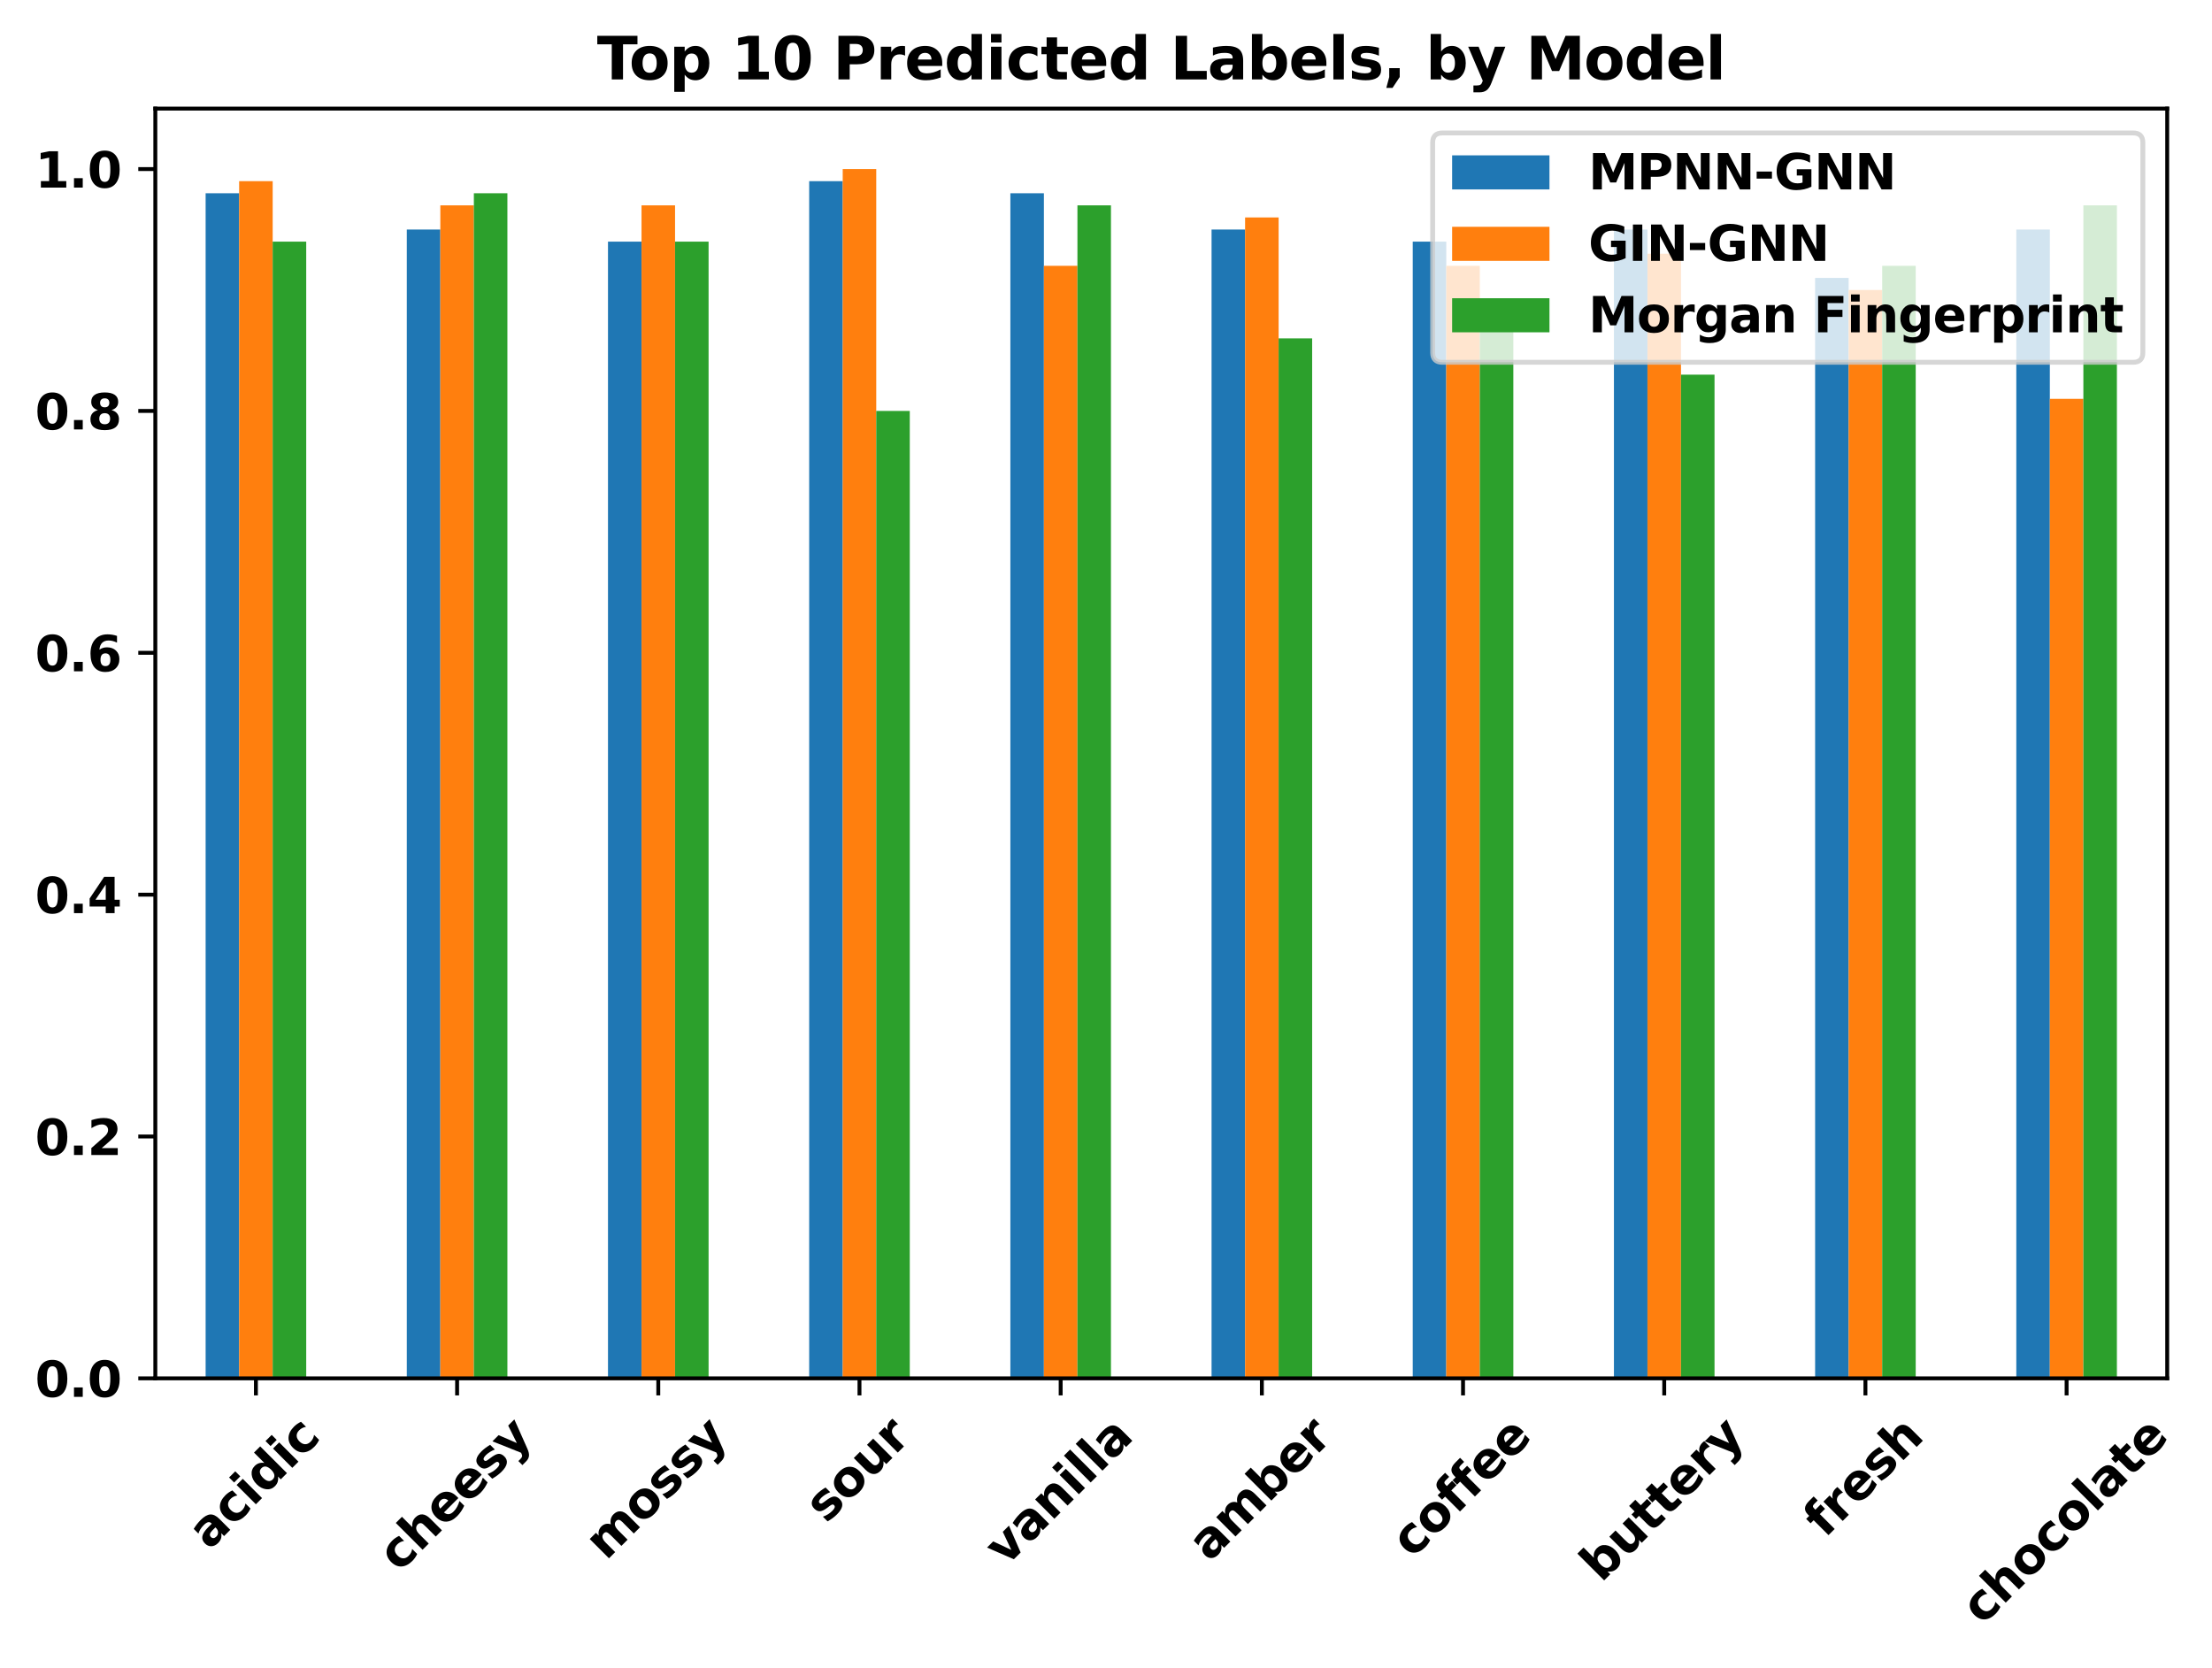 <?xml version="1.0" encoding="utf-8" standalone="no"?>
<!DOCTYPE svg PUBLIC "-//W3C//DTD SVG 1.1//EN"
  "http://www.w3.org/Graphics/SVG/1.1/DTD/svg11.dtd">
<svg xmlns:xlink="http://www.w3.org/1999/xlink" width="454.499pt" height="342.734pt" viewBox="0 0 454.499 342.734" xmlns="http://www.w3.org/2000/svg" version="1.1">
 <defs>
  <style type="text/css">*{stroke-linejoin: round; stroke-linecap: butt}</style>
 </defs>
 <g id="figure_1">
  <g id="patch_1">
   <path d="M 0 342.734 
L 454.499 342.734 
L 454.499 0 
L 0 0 
z
" style="fill: #ffffff"/>
  </g>
  <g id="axes_1">
   <g id="patch_2">
    <path d="M 31.914 283.185 
L 445.294 283.185 
L 445.294 22.318 
L 31.914 22.318 
z
" style="fill: #ffffff"/>
   </g>
   <g id="patch_3">
    <path d="M 42.249 283.185 
L 49.138 283.185 
L 49.138 39.709 
L 42.249 39.709 
z
" clip-path="url(#p72d301e672)" style="fill: #1f77b4"/>
   </g>
   <g id="patch_4">
    <path d="M 83.586 283.185 
L 90.476 283.185 
L 90.476 47.163 
L 83.586 47.163 
z
" clip-path="url(#p72d301e672)" style="fill: #1f77b4"/>
   </g>
   <g id="patch_5">
    <path d="M 124.924 283.185 
L 131.814 283.185 
L 131.814 49.647 
L 124.924 49.647 
z
" clip-path="url(#p72d301e672)" style="fill: #1f77b4"/>
   </g>
   <g id="patch_6">
    <path d="M 166.262 283.185 
L 173.152 283.185 
L 173.152 37.225 
L 166.262 37.225 
z
" clip-path="url(#p72d301e672)" style="fill: #1f77b4"/>
   </g>
   <g id="patch_7">
    <path d="M 207.6 283.185 
L 214.49 283.185 
L 214.49 39.709 
L 207.6 39.709 
z
" clip-path="url(#p72d301e672)" style="fill: #1f77b4"/>
   </g>
   <g id="patch_8">
    <path d="M 248.938 283.185 
L 255.828 283.185 
L 255.828 47.163 
L 248.938 47.163 
z
" clip-path="url(#p72d301e672)" style="fill: #1f77b4"/>
   </g>
   <g id="patch_9">
    <path d="M 290.276 283.185 
L 297.166 283.185 
L 297.166 49.647 
L 290.276 49.647 
z
" clip-path="url(#p72d301e672)" style="fill: #1f77b4"/>
   </g>
   <g id="patch_10">
    <path d="M 331.614 283.185 
L 338.504 283.185 
L 338.504 47.163 
L 331.614 47.163 
z
" clip-path="url(#p72d301e672)" style="fill: #1f77b4"/>
   </g>
   <g id="patch_11">
    <path d="M 372.952 283.185 
L 379.842 283.185 
L 379.842 57.1 
L 372.952 57.1 
z
" clip-path="url(#p72d301e672)" style="fill: #1f77b4"/>
   </g>
   <g id="patch_12">
    <path d="M 414.29 283.185 
L 421.18 283.185 
L 421.18 47.163 
L 414.29 47.163 
z
" clip-path="url(#p72d301e672)" style="fill: #1f77b4"/>
   </g>
   <g id="patch_13">
    <path d="M 49.138 283.185 
L 56.028 283.185 
L 56.028 37.225 
L 49.138 37.225 
z
" clip-path="url(#p72d301e672)" style="fill: #ff7f0e"/>
   </g>
   <g id="patch_14">
    <path d="M 90.476 283.185 
L 97.366 283.185 
L 97.366 42.194 
L 90.476 42.194 
z
" clip-path="url(#p72d301e672)" style="fill: #ff7f0e"/>
   </g>
   <g id="patch_15">
    <path d="M 131.814 283.185 
L 138.704 283.185 
L 138.704 42.194 
L 131.814 42.194 
z
" clip-path="url(#p72d301e672)" style="fill: #ff7f0e"/>
   </g>
   <g id="patch_16">
    <path d="M 173.152 283.185 
L 180.042 283.185 
L 180.042 34.74 
L 173.152 34.74 
z
" clip-path="url(#p72d301e672)" style="fill: #ff7f0e"/>
   </g>
   <g id="patch_17">
    <path d="M 214.49 283.185 
L 221.38 283.185 
L 221.38 54.616 
L 214.49 54.616 
z
" clip-path="url(#p72d301e672)" style="fill: #ff7f0e"/>
   </g>
   <g id="patch_18">
    <path d="M 255.828 283.185 
L 262.718 283.185 
L 262.718 44.678 
L 255.828 44.678 
z
" clip-path="url(#p72d301e672)" style="fill: #ff7f0e"/>
   </g>
   <g id="patch_19">
    <path d="M 297.166 283.185 
L 304.056 283.185 
L 304.056 54.616 
L 297.166 54.616 
z
" clip-path="url(#p72d301e672)" style="fill: #ff7f0e"/>
   </g>
   <g id="patch_20">
    <path d="M 338.504 283.185 
L 345.394 283.185 
L 345.394 52.131 
L 338.504 52.131 
z
" clip-path="url(#p72d301e672)" style="fill: #ff7f0e"/>
   </g>
   <g id="patch_21">
    <path d="M 379.842 283.185 
L 386.731 283.185 
L 386.731 59.585 
L 379.842 59.585 
z
" clip-path="url(#p72d301e672)" style="fill: #ff7f0e"/>
   </g>
   <g id="patch_22">
    <path d="M 421.18 283.185 
L 428.069 283.185 
L 428.069 81.945 
L 421.18 81.945 
z
" clip-path="url(#p72d301e672)" style="fill: #ff7f0e"/>
   </g>
   <g id="patch_23">
    <path d="M 56.028 283.185 
L 62.918 283.185 
L 62.918 49.647 
L 56.028 49.647 
z
" clip-path="url(#p72d301e672)" style="fill: #2ca02c"/>
   </g>
   <g id="patch_24">
    <path d="M 97.366 283.185 
L 104.255 283.185 
L 104.255 39.709 
L 97.366 39.709 
z
" clip-path="url(#p72d301e672)" style="fill: #2ca02c"/>
   </g>
   <g id="patch_25">
    <path d="M 138.704 283.185 
L 145.593 283.185 
L 145.593 49.647 
L 138.704 49.647 
z
" clip-path="url(#p72d301e672)" style="fill: #2ca02c"/>
   </g>
   <g id="patch_26">
    <path d="M 180.042 283.185 
L 186.931 283.185 
L 186.931 84.429 
L 180.042 84.429 
z
" clip-path="url(#p72d301e672)" style="fill: #2ca02c"/>
   </g>
   <g id="patch_27">
    <path d="M 221.38 283.185 
L 228.269 283.185 
L 228.269 42.194 
L 221.38 42.194 
z
" clip-path="url(#p72d301e672)" style="fill: #2ca02c"/>
   </g>
   <g id="patch_28">
    <path d="M 262.718 283.185 
L 269.607 283.185 
L 269.607 69.523 
L 262.718 69.523 
z
" clip-path="url(#p72d301e672)" style="fill: #2ca02c"/>
   </g>
   <g id="patch_29">
    <path d="M 304.056 283.185 
L 310.945 283.185 
L 310.945 64.554 
L 304.056 64.554 
z
" clip-path="url(#p72d301e672)" style="fill: #2ca02c"/>
   </g>
   <g id="patch_30">
    <path d="M 345.394 283.185 
L 352.283 283.185 
L 352.283 76.976 
L 345.394 76.976 
z
" clip-path="url(#p72d301e672)" style="fill: #2ca02c"/>
   </g>
   <g id="patch_31">
    <path d="M 386.731 283.185 
L 393.621 283.185 
L 393.621 54.616 
L 386.731 54.616 
z
" clip-path="url(#p72d301e672)" style="fill: #2ca02c"/>
   </g>
   <g id="patch_32">
    <path d="M 428.069 283.185 
L 434.959 283.185 
L 434.959 42.194 
L 428.069 42.194 
z
" clip-path="url(#p72d301e672)" style="fill: #2ca02c"/>
   </g>
   <g id="matplotlib.axis_1">
    <g id="xtick_1">
     <g id="line2d_1">
      <defs>
       <path id="mc95a5a3234" d="M 0 0 
L 0 3.5 
" style="stroke: #000000; stroke-width: 0.8"/>
      </defs>
      <g>
       <use xlink:href="#mc95a5a3234" x="52.583" y="283.185" style="stroke: #000000; stroke-width: 0.8"/>
      </g>
     </g>
     <g id="text_1">
      <!-- acidic -->
      <g transform="translate(43.002 318.623) rotate(-45) scale(0.1 -0.1)">
       <defs>
        <path id="DejaVuSans-Bold-61" d="M 2106 1575 
Q 1756 1575 1579 1456 
Q 1403 1338 1403 1106 
Q 1403 894 1545 773 
Q 1688 653 1941 653 
Q 2256 653 2472 879 
Q 2688 1106 2688 1447 
L 2688 1575 
L 2106 1575 
z
M 3816 1997 
L 3816 0 
L 2688 0 
L 2688 519 
Q 2463 200 2181 54 
Q 1900 -91 1497 -91 
Q 953 -91 614 226 
Q 275 544 275 1050 
Q 275 1666 698 1953 
Q 1122 2241 2028 2241 
L 2688 2241 
L 2688 2328 
Q 2688 2594 2478 2717 
Q 2269 2841 1825 2841 
Q 1466 2841 1156 2769 
Q 847 2697 581 2553 
L 581 3406 
Q 941 3494 1303 3539 
Q 1666 3584 2028 3584 
Q 2975 3584 3395 3211 
Q 3816 2838 3816 1997 
z
" transform="scale(0.016)"/>
        <path id="DejaVuSans-Bold-63" d="M 3366 3391 
L 3366 2478 
Q 3138 2634 2908 2709 
Q 2678 2784 2431 2784 
Q 1963 2784 1702 2511 
Q 1441 2238 1441 1747 
Q 1441 1256 1702 982 
Q 1963 709 2431 709 
Q 2694 709 2930 787 
Q 3166 866 3366 1019 
L 3366 103 
Q 3103 6 2833 -42 
Q 2563 -91 2291 -91 
Q 1344 -91 809 395 
Q 275 881 275 1747 
Q 275 2613 809 3098 
Q 1344 3584 2291 3584 
Q 2566 3584 2833 3536 
Q 3100 3488 3366 3391 
z
" transform="scale(0.016)"/>
        <path id="DejaVuSans-Bold-69" d="M 538 3500 
L 1656 3500 
L 1656 0 
L 538 0 
L 538 3500 
z
M 538 4863 
L 1656 4863 
L 1656 3950 
L 538 3950 
L 538 4863 
z
" transform="scale(0.016)"/>
        <path id="DejaVuSans-Bold-64" d="M 2919 2988 
L 2919 4863 
L 4044 4863 
L 4044 0 
L 2919 0 
L 2919 506 
Q 2688 197 2409 53 
Q 2131 -91 1766 -91 
Q 1119 -91 703 423 
Q 288 938 288 1747 
Q 288 2556 703 3070 
Q 1119 3584 1766 3584 
Q 2128 3584 2408 3439 
Q 2688 3294 2919 2988 
z
M 2181 722 
Q 2541 722 2730 984 
Q 2919 1247 2919 1747 
Q 2919 2247 2730 2509 
Q 2541 2772 2181 2772 
Q 1825 2772 1636 2509 
Q 1447 2247 1447 1747 
Q 1447 1247 1636 984 
Q 1825 722 2181 722 
z
" transform="scale(0.016)"/>
       </defs>
       <use xlink:href="#DejaVuSans-Bold-61"/>
       <use xlink:href="#DejaVuSans-Bold-63" x="67.48"/>
       <use xlink:href="#DejaVuSans-Bold-69" x="126.758"/>
       <use xlink:href="#DejaVuSans-Bold-64" x="161.035"/>
       <use xlink:href="#DejaVuSans-Bold-69" x="232.617"/>
       <use xlink:href="#DejaVuSans-Bold-63" x="266.895"/>
      </g>
     </g>
    </g>
    <g id="xtick_2">
     <g id="line2d_2">
      <g>
       <use xlink:href="#mc95a5a3234" x="93.921" y="283.185" style="stroke: #000000; stroke-width: 0.8"/>
      </g>
     </g>
     <g id="text_2">
      <!-- cheesy -->
      <g transform="translate(82.027 323.194) rotate(-45) scale(0.1 -0.1)">
       <defs>
        <path id="DejaVuSans-Bold-68" d="M 4056 2131 
L 4056 0 
L 2931 0 
L 2931 347 
L 2931 1625 
Q 2931 2084 2911 2256 
Q 2891 2428 2841 2509 
Q 2775 2619 2662 2680 
Q 2550 2741 2406 2741 
Q 2056 2741 1856 2470 
Q 1656 2200 1656 1722 
L 1656 0 
L 538 0 
L 538 4863 
L 1656 4863 
L 1656 2988 
Q 1909 3294 2193 3439 
Q 2478 3584 2822 3584 
Q 3428 3584 3742 3212 
Q 4056 2841 4056 2131 
z
" transform="scale(0.016)"/>
        <path id="DejaVuSans-Bold-65" d="M 4031 1759 
L 4031 1441 
L 1416 1441 
Q 1456 1047 1700 850 
Q 1944 653 2381 653 
Q 2734 653 3104 758 
Q 3475 863 3866 1075 
L 3866 213 
Q 3469 63 3072 -14 
Q 2675 -91 2278 -91 
Q 1328 -91 801 392 
Q 275 875 275 1747 
Q 275 2603 792 3093 
Q 1309 3584 2216 3584 
Q 3041 3584 3536 3087 
Q 4031 2591 4031 1759 
z
M 2881 2131 
Q 2881 2450 2695 2645 
Q 2509 2841 2209 2841 
Q 1884 2841 1681 2658 
Q 1478 2475 1428 2131 
L 2881 2131 
z
" transform="scale(0.016)"/>
        <path id="DejaVuSans-Bold-73" d="M 3272 3391 
L 3272 2541 
Q 2913 2691 2578 2766 
Q 2244 2841 1947 2841 
Q 1628 2841 1473 2761 
Q 1319 2681 1319 2516 
Q 1319 2381 1436 2309 
Q 1553 2238 1856 2203 
L 2053 2175 
Q 2913 2066 3209 1816 
Q 3506 1566 3506 1031 
Q 3506 472 3093 190 
Q 2681 -91 1863 -91 
Q 1516 -91 1145 -36 
Q 775 19 384 128 
L 384 978 
Q 719 816 1070 734 
Q 1422 653 1784 653 
Q 2113 653 2278 743 
Q 2444 834 2444 1013 
Q 2444 1163 2330 1236 
Q 2216 1309 1875 1350 
L 1678 1375 
Q 931 1469 631 1722 
Q 331 1975 331 2491 
Q 331 3047 712 3315 
Q 1094 3584 1881 3584 
Q 2191 3584 2531 3537 
Q 2872 3491 3272 3391 
z
" transform="scale(0.016)"/>
        <path id="DejaVuSans-Bold-79" d="M 78 3500 
L 1197 3500 
L 2138 1125 
L 2938 3500 
L 4056 3500 
L 2584 -331 
Q 2363 -916 2067 -1148 
Q 1772 -1381 1288 -1381 
L 641 -1381 
L 641 -647 
L 991 -647 
Q 1275 -647 1404 -556 
Q 1534 -466 1606 -231 
L 1638 -134 
L 78 3500 
z
" transform="scale(0.016)"/>
       </defs>
       <use xlink:href="#DejaVuSans-Bold-63"/>
       <use xlink:href="#DejaVuSans-Bold-68" x="59.277"/>
       <use xlink:href="#DejaVuSans-Bold-65" x="130.469"/>
       <use xlink:href="#DejaVuSans-Bold-65" x="198.291"/>
       <use xlink:href="#DejaVuSans-Bold-73" x="266.113"/>
       <use xlink:href="#DejaVuSans-Bold-79" x="325.635"/>
      </g>
     </g>
    </g>
    <g id="xtick_3">
     <g id="line2d_3">
      <g>
       <use xlink:href="#mc95a5a3234" x="135.259" y="283.185" style="stroke: #000000; stroke-width: 0.8"/>
      </g>
     </g>
     <g id="text_3">
      <!-- mossy -->
      <g transform="translate(124.529 320.755) rotate(-45) scale(0.1 -0.1)">
       <defs>
        <path id="DejaVuSans-Bold-6d" d="M 3781 2919 
Q 3994 3244 4286 3414 
Q 4578 3584 4928 3584 
Q 5531 3584 5847 3212 
Q 6163 2841 6163 2131 
L 6163 0 
L 5038 0 
L 5038 1825 
Q 5041 1866 5042 1909 
Q 5044 1953 5044 2034 
Q 5044 2406 4934 2573 
Q 4825 2741 4581 2741 
Q 4263 2741 4089 2478 
Q 3916 2216 3909 1719 
L 3909 0 
L 2784 0 
L 2784 1825 
Q 2784 2406 2684 2573 
Q 2584 2741 2328 2741 
Q 2006 2741 1831 2477 
Q 1656 2213 1656 1722 
L 1656 0 
L 531 0 
L 531 3500 
L 1656 3500 
L 1656 2988 
Q 1863 3284 2130 3434 
Q 2397 3584 2719 3584 
Q 3081 3584 3359 3409 
Q 3638 3234 3781 2919 
z
" transform="scale(0.016)"/>
        <path id="DejaVuSans-Bold-6f" d="M 2203 2784 
Q 1831 2784 1636 2517 
Q 1441 2250 1441 1747 
Q 1441 1244 1636 976 
Q 1831 709 2203 709 
Q 2569 709 2762 976 
Q 2956 1244 2956 1747 
Q 2956 2250 2762 2517 
Q 2569 2784 2203 2784 
z
M 2203 3584 
Q 3106 3584 3614 3096 
Q 4122 2609 4122 1747 
Q 4122 884 3614 396 
Q 3106 -91 2203 -91 
Q 1297 -91 786 396 
Q 275 884 275 1747 
Q 275 2609 786 3096 
Q 1297 3584 2203 3584 
z
" transform="scale(0.016)"/>
       </defs>
       <use xlink:href="#DejaVuSans-Bold-6d"/>
       <use xlink:href="#DejaVuSans-Bold-6f" x="104.199"/>
       <use xlink:href="#DejaVuSans-Bold-73" x="172.9"/>
       <use xlink:href="#DejaVuSans-Bold-73" x="232.422"/>
       <use xlink:href="#DejaVuSans-Bold-79" x="291.943"/>
      </g>
     </g>
    </g>
    <g id="xtick_4">
     <g id="line2d_4">
      <g>
       <use xlink:href="#mc95a5a3234" x="176.597" y="283.185" style="stroke: #000000; stroke-width: 0.8"/>
      </g>
     </g>
     <g id="text_4">
      <!-- sour -->
      <g transform="translate(169.755 313.145) rotate(-45) scale(0.1 -0.1)">
       <defs>
        <path id="DejaVuSans-Bold-75" d="M 500 1363 
L 500 3500 
L 1625 3500 
L 1625 3150 
Q 1625 2866 1622 2436 
Q 1619 2006 1619 1863 
Q 1619 1441 1641 1255 
Q 1663 1069 1716 984 
Q 1784 875 1895 815 
Q 2006 756 2150 756 
Q 2500 756 2700 1025 
Q 2900 1294 2900 1772 
L 2900 3500 
L 4019 3500 
L 4019 0 
L 2900 0 
L 2900 506 
Q 2647 200 2364 54 
Q 2081 -91 1741 -91 
Q 1134 -91 817 281 
Q 500 653 500 1363 
z
" transform="scale(0.016)"/>
        <path id="DejaVuSans-Bold-72" d="M 3138 2547 
Q 2991 2616 2845 2648 
Q 2700 2681 2553 2681 
Q 2122 2681 1889 2404 
Q 1656 2128 1656 1613 
L 1656 0 
L 538 0 
L 538 3500 
L 1656 3500 
L 1656 2925 
Q 1872 3269 2151 3426 
Q 2431 3584 2822 3584 
Q 2878 3584 2943 3579 
Q 3009 3575 3134 3559 
L 3138 2547 
z
" transform="scale(0.016)"/>
       </defs>
       <use xlink:href="#DejaVuSans-Bold-73"/>
       <use xlink:href="#DejaVuSans-Bold-6f" x="59.521"/>
       <use xlink:href="#DejaVuSans-Bold-75" x="128.223"/>
       <use xlink:href="#DejaVuSans-Bold-72" x="199.414"/>
      </g>
     </g>
    </g>
    <g id="xtick_5">
     <g id="line2d_5">
      <g>
       <use xlink:href="#mc95a5a3234" x="217.935" y="283.185" style="stroke: #000000; stroke-width: 0.8"/>
      </g>
     </g>
     <g id="text_5">
      <!-- vanilla -->
      <g transform="translate(206.656 322.017) rotate(-45) scale(0.1 -0.1)">
       <defs>
        <path id="DejaVuSans-Bold-76" d="M 97 3500 
L 1216 3500 
L 2088 1081 
L 2956 3500 
L 4078 3500 
L 2700 0 
L 1472 0 
L 97 3500 
z
" transform="scale(0.016)"/>
        <path id="DejaVuSans-Bold-6e" d="M 4056 2131 
L 4056 0 
L 2931 0 
L 2931 347 
L 2931 1631 
Q 2931 2084 2911 2256 
Q 2891 2428 2841 2509 
Q 2775 2619 2662 2680 
Q 2550 2741 2406 2741 
Q 2056 2741 1856 2470 
Q 1656 2200 1656 1722 
L 1656 0 
L 538 0 
L 538 3500 
L 1656 3500 
L 1656 2988 
Q 1909 3294 2193 3439 
Q 2478 3584 2822 3584 
Q 3428 3584 3742 3212 
Q 4056 2841 4056 2131 
z
" transform="scale(0.016)"/>
        <path id="DejaVuSans-Bold-6c" d="M 538 4863 
L 1656 4863 
L 1656 0 
L 538 0 
L 538 4863 
z
" transform="scale(0.016)"/>
       </defs>
       <use xlink:href="#DejaVuSans-Bold-76"/>
       <use xlink:href="#DejaVuSans-Bold-61" x="65.186"/>
       <use xlink:href="#DejaVuSans-Bold-6e" x="132.666"/>
       <use xlink:href="#DejaVuSans-Bold-69" x="203.857"/>
       <use xlink:href="#DejaVuSans-Bold-6c" x="238.135"/>
       <use xlink:href="#DejaVuSans-Bold-6c" x="272.412"/>
       <use xlink:href="#DejaVuSans-Bold-61" x="306.689"/>
      </g>
     </g>
    </g>
    <g id="xtick_6">
     <g id="line2d_6">
      <g>
       <use xlink:href="#mc95a5a3234" x="259.273" y="283.185" style="stroke: #000000; stroke-width: 0.8"/>
      </g>
     </g>
     <g id="text_6">
      <!-- amber -->
      <g transform="translate(248.482 321.043) rotate(-45) scale(0.1 -0.1)">
       <defs>
        <path id="DejaVuSans-Bold-62" d="M 2400 722 
Q 2759 722 2948 984 
Q 3138 1247 3138 1747 
Q 3138 2247 2948 2509 
Q 2759 2772 2400 2772 
Q 2041 2772 1848 2508 
Q 1656 2244 1656 1747 
Q 1656 1250 1848 986 
Q 2041 722 2400 722 
z
M 1656 2988 
Q 1888 3294 2169 3439 
Q 2450 3584 2816 3584 
Q 3463 3584 3878 3070 
Q 4294 2556 4294 1747 
Q 4294 938 3878 423 
Q 3463 -91 2816 -91 
Q 2450 -91 2169 54 
Q 1888 200 1656 506 
L 1656 0 
L 538 0 
L 538 4863 
L 1656 4863 
L 1656 2988 
z
" transform="scale(0.016)"/>
       </defs>
       <use xlink:href="#DejaVuSans-Bold-61"/>
       <use xlink:href="#DejaVuSans-Bold-6d" x="67.48"/>
       <use xlink:href="#DejaVuSans-Bold-62" x="171.68"/>
       <use xlink:href="#DejaVuSans-Bold-65" x="243.262"/>
       <use xlink:href="#DejaVuSans-Bold-72" x="311.084"/>
      </g>
     </g>
    </g>
    <g id="xtick_7">
     <g id="line2d_7">
      <g>
       <use xlink:href="#mc95a5a3234" x="300.611" y="283.185" style="stroke: #000000; stroke-width: 0.8"/>
      </g>
     </g>
     <g id="text_7">
      <!-- coffee -->
      <g transform="translate(290.165 320.352) rotate(-45) scale(0.1 -0.1)">
       <defs>
        <path id="DejaVuSans-Bold-66" d="M 2841 4863 
L 2841 4128 
L 2222 4128 
Q 1984 4128 1890 4042 
Q 1797 3956 1797 3744 
L 1797 3500 
L 2753 3500 
L 2753 2700 
L 1797 2700 
L 1797 0 
L 678 0 
L 678 2700 
L 122 2700 
L 122 3500 
L 678 3500 
L 678 3744 
Q 678 4316 997 4589 
Q 1316 4863 1984 4863 
L 2841 4863 
z
" transform="scale(0.016)"/>
       </defs>
       <use xlink:href="#DejaVuSans-Bold-63"/>
       <use xlink:href="#DejaVuSans-Bold-6f" x="59.277"/>
       <use xlink:href="#DejaVuSans-Bold-66" x="127.979"/>
       <use xlink:href="#DejaVuSans-Bold-66" x="171.484"/>
       <use xlink:href="#DejaVuSans-Bold-65" x="214.99"/>
       <use xlink:href="#DejaVuSans-Bold-65" x="282.812"/>
      </g>
     </g>
    </g>
    <g id="xtick_8">
     <g id="line2d_8">
      <g>
       <use xlink:href="#mc95a5a3234" x="341.949" y="283.185" style="stroke: #000000; stroke-width: 0.8"/>
      </g>
     </g>
     <g id="text_8">
      <!-- buttery -->
      <g transform="translate(328.999 325.305) rotate(-45) scale(0.1 -0.1)">
       <defs>
        <path id="DejaVuSans-Bold-74" d="M 1759 4494 
L 1759 3500 
L 2913 3500 
L 2913 2700 
L 1759 2700 
L 1759 1216 
Q 1759 972 1856 886 
Q 1953 800 2241 800 
L 2816 800 
L 2816 0 
L 1856 0 
Q 1194 0 917 276 
Q 641 553 641 1216 
L 641 2700 
L 84 2700 
L 84 3500 
L 641 3500 
L 641 4494 
L 1759 4494 
z
" transform="scale(0.016)"/>
       </defs>
       <use xlink:href="#DejaVuSans-Bold-62"/>
       <use xlink:href="#DejaVuSans-Bold-75" x="71.582"/>
       <use xlink:href="#DejaVuSans-Bold-74" x="142.773"/>
       <use xlink:href="#DejaVuSans-Bold-74" x="190.576"/>
       <use xlink:href="#DejaVuSans-Bold-65" x="238.379"/>
       <use xlink:href="#DejaVuSans-Bold-72" x="306.201"/>
       <use xlink:href="#DejaVuSans-Bold-79" x="355.518"/>
      </g>
     </g>
    </g>
    <g id="xtick_9">
     <g id="line2d_9">
      <g>
       <use xlink:href="#mc95a5a3234" x="383.287" y="283.185" style="stroke: #000000; stroke-width: 0.8"/>
      </g>
     </g>
     <g id="text_9">
      <!-- fresh -->
      <g transform="translate(374.937 316.159) rotate(-45) scale(0.1 -0.1)">
       <use xlink:href="#DejaVuSans-Bold-66"/>
       <use xlink:href="#DejaVuSans-Bold-72" x="43.506"/>
       <use xlink:href="#DejaVuSans-Bold-65" x="92.822"/>
       <use xlink:href="#DejaVuSans-Bold-73" x="160.645"/>
       <use xlink:href="#DejaVuSans-Bold-68" x="220.166"/>
      </g>
     </g>
    </g>
    <g id="xtick_10">
     <g id="line2d_10">
      <g>
       <use xlink:href="#mc95a5a3234" x="424.625" y="283.185" style="stroke: #000000; stroke-width: 0.8"/>
      </g>
     </g>
     <g id="text_10">
      <!-- chocolate -->
      <g transform="translate(407.323 334.063) rotate(-45) scale(0.1 -0.1)">
       <use xlink:href="#DejaVuSans-Bold-63"/>
       <use xlink:href="#DejaVuSans-Bold-68" x="59.277"/>
       <use xlink:href="#DejaVuSans-Bold-6f" x="130.469"/>
       <use xlink:href="#DejaVuSans-Bold-63" x="199.17"/>
       <use xlink:href="#DejaVuSans-Bold-6f" x="258.447"/>
       <use xlink:href="#DejaVuSans-Bold-6c" x="327.148"/>
       <use xlink:href="#DejaVuSans-Bold-61" x="361.426"/>
       <use xlink:href="#DejaVuSans-Bold-74" x="428.906"/>
       <use xlink:href="#DejaVuSans-Bold-65" x="476.709"/>
      </g>
     </g>
    </g>
   </g>
   <g id="matplotlib.axis_2">
    <g id="ytick_1">
     <g id="line2d_11">
      <defs>
       <path id="m3e35d7a682" d="M 0 0 
L -3.5 0 
" style="stroke: #000000; stroke-width: 0.8"/>
      </defs>
      <g>
       <use xlink:href="#m3e35d7a682" x="31.914" y="283.185" style="stroke: #000000; stroke-width: 0.8"/>
      </g>
     </g>
     <g id="text_11">
      <!-- 0.0 -->
      <g transform="translate(7.2 286.984) scale(0.1 -0.1)">
       <defs>
        <path id="DejaVuSans-Bold-30" d="M 2944 2338 
Q 2944 3213 2780 3570 
Q 2616 3928 2228 3928 
Q 1841 3928 1675 3570 
Q 1509 3213 1509 2338 
Q 1509 1453 1675 1090 
Q 1841 728 2228 728 
Q 2613 728 2778 1090 
Q 2944 1453 2944 2338 
z
M 4147 2328 
Q 4147 1169 3647 539 
Q 3147 -91 2228 -91 
Q 1306 -91 806 539 
Q 306 1169 306 2328 
Q 306 3491 806 4120 
Q 1306 4750 2228 4750 
Q 3147 4750 3647 4120 
Q 4147 3491 4147 2328 
z
" transform="scale(0.016)"/>
        <path id="DejaVuSans-Bold-2e" d="M 653 1209 
L 1778 1209 
L 1778 0 
L 653 0 
L 653 1209 
z
" transform="scale(0.016)"/>
       </defs>
       <use xlink:href="#DejaVuSans-Bold-30"/>
       <use xlink:href="#DejaVuSans-Bold-2e" x="69.58"/>
       <use xlink:href="#DejaVuSans-Bold-30" x="107.568"/>
      </g>
     </g>
    </g>
    <g id="ytick_2">
     <g id="line2d_12">
      <g>
       <use xlink:href="#m3e35d7a682" x="31.914" y="233.496" style="stroke: #000000; stroke-width: 0.8"/>
      </g>
     </g>
     <g id="text_12">
      <!-- 0.2 -->
      <g transform="translate(7.2 237.295) scale(0.1 -0.1)">
       <defs>
        <path id="DejaVuSans-Bold-32" d="M 1844 884 
L 3897 884 
L 3897 0 
L 506 0 
L 506 884 
L 2209 2388 
Q 2438 2594 2547 2791 
Q 2656 2988 2656 3200 
Q 2656 3528 2436 3728 
Q 2216 3928 1850 3928 
Q 1569 3928 1234 3808 
Q 900 3688 519 3450 
L 519 4475 
Q 925 4609 1322 4679 
Q 1719 4750 2100 4750 
Q 2938 4750 3402 4381 
Q 3866 4013 3866 3353 
Q 3866 2972 3669 2642 
Q 3472 2313 2841 1759 
L 1844 884 
z
" transform="scale(0.016)"/>
       </defs>
       <use xlink:href="#DejaVuSans-Bold-30"/>
       <use xlink:href="#DejaVuSans-Bold-2e" x="69.58"/>
       <use xlink:href="#DejaVuSans-Bold-32" x="107.568"/>
      </g>
     </g>
    </g>
    <g id="ytick_3">
     <g id="line2d_13">
      <g>
       <use xlink:href="#m3e35d7a682" x="31.914" y="183.807" style="stroke: #000000; stroke-width: 0.8"/>
      </g>
     </g>
     <g id="text_13">
      <!-- 0.4 -->
      <g transform="translate(7.2 187.606) scale(0.1 -0.1)">
       <defs>
        <path id="DejaVuSans-Bold-34" d="M 2356 3675 
L 1038 1722 
L 2356 1722 
L 2356 3675 
z
M 2156 4666 
L 3494 4666 
L 3494 1722 
L 4159 1722 
L 4159 850 
L 3494 850 
L 3494 0 
L 2356 0 
L 2356 850 
L 288 850 
L 288 1881 
L 2156 4666 
z
" transform="scale(0.016)"/>
       </defs>
       <use xlink:href="#DejaVuSans-Bold-30"/>
       <use xlink:href="#DejaVuSans-Bold-2e" x="69.58"/>
       <use xlink:href="#DejaVuSans-Bold-34" x="107.568"/>
      </g>
     </g>
    </g>
    <g id="ytick_4">
     <g id="line2d_14">
      <g>
       <use xlink:href="#m3e35d7a682" x="31.914" y="134.118" style="stroke: #000000; stroke-width: 0.8"/>
      </g>
     </g>
     <g id="text_14">
      <!-- 0.6 -->
      <g transform="translate(7.2 137.917) scale(0.1 -0.1)">
       <defs>
        <path id="DejaVuSans-Bold-36" d="M 2316 2303 
Q 2000 2303 1842 2098 
Q 1684 1894 1684 1484 
Q 1684 1075 1842 870 
Q 2000 666 2316 666 
Q 2634 666 2792 870 
Q 2950 1075 2950 1484 
Q 2950 1894 2792 2098 
Q 2634 2303 2316 2303 
z
M 3803 4544 
L 3803 3681 
Q 3506 3822 3243 3889 
Q 2981 3956 2731 3956 
Q 2194 3956 1894 3657 
Q 1594 3359 1544 2772 
Q 1750 2925 1990 3001 
Q 2231 3078 2516 3078 
Q 3231 3078 3670 2659 
Q 4109 2241 4109 1563 
Q 4109 813 3618 361 
Q 3128 -91 2303 -91 
Q 1394 -91 895 523 
Q 397 1138 397 2266 
Q 397 3422 980 4083 
Q 1563 4744 2578 4744 
Q 2900 4744 3203 4694 
Q 3506 4644 3803 4544 
z
" transform="scale(0.016)"/>
       </defs>
       <use xlink:href="#DejaVuSans-Bold-30"/>
       <use xlink:href="#DejaVuSans-Bold-2e" x="69.58"/>
       <use xlink:href="#DejaVuSans-Bold-36" x="107.568"/>
      </g>
     </g>
    </g>
    <g id="ytick_5">
     <g id="line2d_15">
      <g>
       <use xlink:href="#m3e35d7a682" x="31.914" y="84.429" style="stroke: #000000; stroke-width: 0.8"/>
      </g>
     </g>
     <g id="text_15">
      <!-- 0.8 -->
      <g transform="translate(7.2 88.229) scale(0.1 -0.1)">
       <defs>
        <path id="DejaVuSans-Bold-38" d="M 2228 2088 
Q 1891 2088 1709 1903 
Q 1528 1719 1528 1375 
Q 1528 1031 1709 848 
Q 1891 666 2228 666 
Q 2563 666 2741 848 
Q 2919 1031 2919 1375 
Q 2919 1722 2741 1905 
Q 2563 2088 2228 2088 
z
M 1350 2484 
Q 925 2613 709 2878 
Q 494 3144 494 3541 
Q 494 4131 934 4440 
Q 1375 4750 2228 4750 
Q 3075 4750 3515 4442 
Q 3956 4134 3956 3541 
Q 3956 3144 3739 2878 
Q 3522 2613 3097 2484 
Q 3572 2353 3814 2058 
Q 4056 1763 4056 1313 
Q 4056 619 3595 264 
Q 3134 -91 2228 -91 
Q 1319 -91 855 264 
Q 391 619 391 1313 
Q 391 1763 633 2058 
Q 875 2353 1350 2484 
z
M 1631 3419 
Q 1631 3141 1786 2991 
Q 1941 2841 2228 2841 
Q 2509 2841 2662 2991 
Q 2816 3141 2816 3419 
Q 2816 3697 2662 3845 
Q 2509 3994 2228 3994 
Q 1941 3994 1786 3844 
Q 1631 3694 1631 3419 
z
" transform="scale(0.016)"/>
       </defs>
       <use xlink:href="#DejaVuSans-Bold-30"/>
       <use xlink:href="#DejaVuSans-Bold-2e" x="69.58"/>
       <use xlink:href="#DejaVuSans-Bold-38" x="107.568"/>
      </g>
     </g>
    </g>
    <g id="ytick_6">
     <g id="line2d_16">
      <g>
       <use xlink:href="#m3e35d7a682" x="31.914" y="34.74" style="stroke: #000000; stroke-width: 0.8"/>
      </g>
     </g>
     <g id="text_16">
      <!-- 1.0 -->
      <g transform="translate(7.2 38.54) scale(0.1 -0.1)">
       <defs>
        <path id="DejaVuSans-Bold-31" d="M 750 831 
L 1813 831 
L 1813 3847 
L 722 3622 
L 722 4441 
L 1806 4666 
L 2950 4666 
L 2950 831 
L 4013 831 
L 4013 0 
L 750 0 
L 750 831 
z
" transform="scale(0.016)"/>
       </defs>
       <use xlink:href="#DejaVuSans-Bold-31"/>
       <use xlink:href="#DejaVuSans-Bold-2e" x="69.58"/>
       <use xlink:href="#DejaVuSans-Bold-30" x="107.568"/>
      </g>
     </g>
    </g>
   </g>
   <g id="patch_33">
    <path d="M 31.914 283.185 
L 31.914 22.318 
" style="fill: none; stroke: #000000; stroke-width: 0.8; stroke-linejoin: miter; stroke-linecap: square"/>
   </g>
   <g id="patch_34">
    <path d="M 445.294 283.185 
L 445.294 22.318 
" style="fill: none; stroke: #000000; stroke-width: 0.8; stroke-linejoin: miter; stroke-linecap: square"/>
   </g>
   <g id="patch_35">
    <path d="M 31.914 283.185 
L 445.294 283.185 
" style="fill: none; stroke: #000000; stroke-width: 0.8; stroke-linejoin: miter; stroke-linecap: square"/>
   </g>
   <g id="patch_36">
    <path d="M 31.914 22.318 
L 445.294 22.318 
" style="fill: none; stroke: #000000; stroke-width: 0.8; stroke-linejoin: miter; stroke-linecap: square"/>
   </g>
   <g id="text_17">
    <!-- Top 10 Predicted Labels, by Model -->
    <g transform="translate(122.665 16.318) scale(0.12 -0.12)">
     <defs>
      <path id="DejaVuSans-Bold-54" d="M 31 4666 
L 4331 4666 
L 4331 3756 
L 2784 3756 
L 2784 0 
L 1581 0 
L 1581 3756 
L 31 3756 
L 31 4666 
z
" transform="scale(0.016)"/>
      <path id="DejaVuSans-Bold-70" d="M 1656 506 
L 1656 -1331 
L 538 -1331 
L 538 3500 
L 1656 3500 
L 1656 2988 
Q 1888 3294 2169 3439 
Q 2450 3584 2816 3584 
Q 3463 3584 3878 3070 
Q 4294 2556 4294 1747 
Q 4294 938 3878 423 
Q 3463 -91 2816 -91 
Q 2450 -91 2169 54 
Q 1888 200 1656 506 
z
M 2400 2772 
Q 2041 2772 1848 2508 
Q 1656 2244 1656 1747 
Q 1656 1250 1848 986 
Q 2041 722 2400 722 
Q 2759 722 2948 984 
Q 3138 1247 3138 1747 
Q 3138 2247 2948 2509 
Q 2759 2772 2400 2772 
z
" transform="scale(0.016)"/>
      <path id="DejaVuSans-Bold-20" transform="scale(0.016)"/>
      <path id="DejaVuSans-Bold-50" d="M 588 4666 
L 2584 4666 
Q 3475 4666 3951 4270 
Q 4428 3875 4428 3144 
Q 4428 2409 3951 2014 
Q 3475 1619 2584 1619 
L 1791 1619 
L 1791 0 
L 588 0 
L 588 4666 
z
M 1791 3794 
L 1791 2491 
L 2456 2491 
Q 2806 2491 2997 2661 
Q 3188 2831 3188 3144 
Q 3188 3456 2997 3625 
Q 2806 3794 2456 3794 
L 1791 3794 
z
" transform="scale(0.016)"/>
      <path id="DejaVuSans-Bold-4c" d="M 588 4666 
L 1791 4666 
L 1791 909 
L 3903 909 
L 3903 0 
L 588 0 
L 588 4666 
z
" transform="scale(0.016)"/>
      <path id="DejaVuSans-Bold-2c" d="M 653 1209 
L 1778 1209 
L 1778 256 
L 1006 -909 
L 341 -909 
L 653 256 
L 653 1209 
z
" transform="scale(0.016)"/>
      <path id="DejaVuSans-Bold-4d" d="M 588 4666 
L 2119 4666 
L 3181 2169 
L 4250 4666 
L 5778 4666 
L 5778 0 
L 4641 0 
L 4641 3413 
L 3566 897 
L 2803 897 
L 1728 3413 
L 1728 0 
L 588 0 
L 588 4666 
z
" transform="scale(0.016)"/>
     </defs>
     <use xlink:href="#DejaVuSans-Bold-54"/>
     <use xlink:href="#DejaVuSans-Bold-6f" x="54.963"/>
     <use xlink:href="#DejaVuSans-Bold-70" x="123.664"/>
     <use xlink:href="#DejaVuSans-Bold-20" x="195.246"/>
     <use xlink:href="#DejaVuSans-Bold-31" x="230.061"/>
     <use xlink:href="#DejaVuSans-Bold-30" x="299.641"/>
     <use xlink:href="#DejaVuSans-Bold-20" x="369.221"/>
     <use xlink:href="#DejaVuSans-Bold-50" x="404.035"/>
     <use xlink:href="#DejaVuSans-Bold-72" x="477.326"/>
     <use xlink:href="#DejaVuSans-Bold-65" x="526.643"/>
     <use xlink:href="#DejaVuSans-Bold-64" x="594.465"/>
     <use xlink:href="#DejaVuSans-Bold-69" x="666.047"/>
     <use xlink:href="#DejaVuSans-Bold-63" x="700.324"/>
     <use xlink:href="#DejaVuSans-Bold-74" x="759.602"/>
     <use xlink:href="#DejaVuSans-Bold-65" x="807.404"/>
     <use xlink:href="#DejaVuSans-Bold-64" x="875.227"/>
     <use xlink:href="#DejaVuSans-Bold-20" x="946.809"/>
     <use xlink:href="#DejaVuSans-Bold-4c" x="981.623"/>
     <use xlink:href="#DejaVuSans-Bold-61" x="1045.344"/>
     <use xlink:href="#DejaVuSans-Bold-62" x="1112.824"/>
     <use xlink:href="#DejaVuSans-Bold-65" x="1184.406"/>
     <use xlink:href="#DejaVuSans-Bold-6c" x="1252.229"/>
     <use xlink:href="#DejaVuSans-Bold-73" x="1286.506"/>
     <use xlink:href="#DejaVuSans-Bold-2c" x="1346.027"/>
     <use xlink:href="#DejaVuSans-Bold-20" x="1384.016"/>
     <use xlink:href="#DejaVuSans-Bold-62" x="1418.83"/>
     <use xlink:href="#DejaVuSans-Bold-79" x="1490.412"/>
     <use xlink:href="#DejaVuSans-Bold-20" x="1555.598"/>
     <use xlink:href="#DejaVuSans-Bold-4d" x="1590.412"/>
     <use xlink:href="#DejaVuSans-Bold-6f" x="1689.924"/>
     <use xlink:href="#DejaVuSans-Bold-64" x="1758.625"/>
     <use xlink:href="#DejaVuSans-Bold-65" x="1830.207"/>
     <use xlink:href="#DejaVuSans-Bold-6c" x="1898.029"/>
    </g>
   </g>
   <g id="legend_1">
    <g id="patch_37">
     <path d="M 296.369 74.431 
L 438.294 74.431 
Q 440.294 74.431 440.294 72.431 
L 440.294 29.318 
Q 440.294 27.318 438.294 27.318 
L 296.369 27.318 
Q 294.369 27.318 294.369 29.318 
L 294.369 72.431 
Q 294.369 74.431 296.369 74.431 
z
" style="fill: #ffffff; opacity: 0.8; stroke: #cccccc; stroke-linejoin: miter"/>
    </g>
    <g id="patch_38">
     <path d="M 298.369 38.917 
L 318.369 38.917 
L 318.369 31.917 
L 298.369 31.917 
z
" style="fill: #1f77b4"/>
    </g>
    <g id="text_18">
     <!-- MPNN-GNN -->
     <g transform="translate(326.369 38.917) scale(0.1 -0.1)">
      <defs>
       <path id="DejaVuSans-Bold-4e" d="M 588 4666 
L 1931 4666 
L 3628 1466 
L 3628 4666 
L 4769 4666 
L 4769 0 
L 3425 0 
L 1728 3200 
L 1728 0 
L 588 0 
L 588 4666 
z
" transform="scale(0.016)"/>
       <path id="DejaVuSans-Bold-2d" d="M 347 2297 
L 2309 2297 
L 2309 1388 
L 347 1388 
L 347 2297 
z
" transform="scale(0.016)"/>
       <path id="DejaVuSans-Bold-47" d="M 4781 347 
Q 4331 128 3847 18 
Q 3363 -91 2847 -91 
Q 1681 -91 1000 561 
Q 319 1213 319 2328 
Q 319 3456 1012 4103 
Q 1706 4750 2913 4750 
Q 3378 4750 3804 4662 
Q 4231 4575 4609 4403 
L 4609 3438 
Q 4219 3659 3833 3768 
Q 3447 3878 3059 3878 
Q 2341 3878 1952 3476 
Q 1563 3075 1563 2328 
Q 1563 1588 1938 1184 
Q 2313 781 3003 781 
Q 3191 781 3352 804 
Q 3513 828 3641 878 
L 3641 1784 
L 2906 1784 
L 2906 2591 
L 4781 2591 
L 4781 347 
z
" transform="scale(0.016)"/>
      </defs>
      <use xlink:href="#DejaVuSans-Bold-4d"/>
      <use xlink:href="#DejaVuSans-Bold-50" x="99.512"/>
      <use xlink:href="#DejaVuSans-Bold-4e" x="172.803"/>
      <use xlink:href="#DejaVuSans-Bold-4e" x="256.494"/>
      <use xlink:href="#DejaVuSans-Bold-2d" x="340.186"/>
      <use xlink:href="#DejaVuSans-Bold-47" x="381.689"/>
      <use xlink:href="#DejaVuSans-Bold-4e" x="463.77"/>
      <use xlink:href="#DejaVuSans-Bold-4e" x="547.461"/>
     </g>
    </g>
    <g id="patch_39">
     <path d="M 298.369 53.595 
L 318.369 53.595 
L 318.369 46.595 
L 298.369 46.595 
z
" style="fill: #ff7f0e"/>
    </g>
    <g id="text_19">
     <!-- GIN-GNN -->
     <g transform="translate(326.369 53.595) scale(0.1 -0.1)">
      <defs>
       <path id="DejaVuSans-Bold-49" d="M 588 4666 
L 1791 4666 
L 1791 0 
L 588 0 
L 588 4666 
z
" transform="scale(0.016)"/>
      </defs>
      <use xlink:href="#DejaVuSans-Bold-47"/>
      <use xlink:href="#DejaVuSans-Bold-49" x="82.08"/>
      <use xlink:href="#DejaVuSans-Bold-4e" x="119.287"/>
      <use xlink:href="#DejaVuSans-Bold-2d" x="202.979"/>
      <use xlink:href="#DejaVuSans-Bold-47" x="244.482"/>
      <use xlink:href="#DejaVuSans-Bold-4e" x="326.562"/>
      <use xlink:href="#DejaVuSans-Bold-4e" x="410.254"/>
     </g>
    </g>
    <g id="patch_40">
     <path d="M 298.369 68.273 
L 318.369 68.273 
L 318.369 61.273 
L 298.369 61.273 
z
" style="fill: #2ca02c"/>
    </g>
    <g id="text_20">
     <!-- Morgan Fingerprint -->
     <g transform="translate(326.369 68.273) scale(0.1 -0.1)">
      <defs>
       <path id="DejaVuSans-Bold-67" d="M 2919 594 
Q 2688 288 2409 144 
Q 2131 0 1766 0 
Q 1125 0 706 504 
Q 288 1009 288 1791 
Q 288 2575 706 3076 
Q 1125 3578 1766 3578 
Q 2131 3578 2409 3434 
Q 2688 3291 2919 2981 
L 2919 3500 
L 4044 3500 
L 4044 353 
Q 4044 -491 3511 -936 
Q 2978 -1381 1966 -1381 
Q 1638 -1381 1331 -1331 
Q 1025 -1281 716 -1178 
L 716 -306 
Q 1009 -475 1290 -558 
Q 1572 -641 1856 -641 
Q 2406 -641 2662 -400 
Q 2919 -159 2919 353 
L 2919 594 
z
M 2181 2772 
Q 1834 2772 1640 2515 
Q 1447 2259 1447 1791 
Q 1447 1309 1634 1061 
Q 1822 813 2181 813 
Q 2531 813 2725 1069 
Q 2919 1325 2919 1791 
Q 2919 2259 2725 2515 
Q 2531 2772 2181 2772 
z
" transform="scale(0.016)"/>
       <path id="DejaVuSans-Bold-46" d="M 588 4666 
L 3834 4666 
L 3834 3756 
L 1791 3756 
L 1791 2888 
L 3713 2888 
L 3713 1978 
L 1791 1978 
L 1791 0 
L 588 0 
L 588 4666 
z
" transform="scale(0.016)"/>
      </defs>
      <use xlink:href="#DejaVuSans-Bold-4d"/>
      <use xlink:href="#DejaVuSans-Bold-6f" x="99.512"/>
      <use xlink:href="#DejaVuSans-Bold-72" x="168.213"/>
      <use xlink:href="#DejaVuSans-Bold-67" x="217.529"/>
      <use xlink:href="#DejaVuSans-Bold-61" x="289.111"/>
      <use xlink:href="#DejaVuSans-Bold-6e" x="356.592"/>
      <use xlink:href="#DejaVuSans-Bold-20" x="427.783"/>
      <use xlink:href="#DejaVuSans-Bold-46" x="462.598"/>
      <use xlink:href="#DejaVuSans-Bold-69" x="530.908"/>
      <use xlink:href="#DejaVuSans-Bold-6e" x="565.186"/>
      <use xlink:href="#DejaVuSans-Bold-67" x="636.377"/>
      <use xlink:href="#DejaVuSans-Bold-65" x="707.959"/>
      <use xlink:href="#DejaVuSans-Bold-72" x="775.781"/>
      <use xlink:href="#DejaVuSans-Bold-70" x="825.098"/>
      <use xlink:href="#DejaVuSans-Bold-72" x="896.68"/>
      <use xlink:href="#DejaVuSans-Bold-69" x="945.996"/>
      <use xlink:href="#DejaVuSans-Bold-6e" x="980.273"/>
      <use xlink:href="#DejaVuSans-Bold-74" x="1051.465"/>
     </g>
    </g>
   </g>
  </g>
 </g>
 <defs>
  <clipPath id="p72d301e672">
   <rect x="31.914" y="22.318" width="413.379" height="260.867"/>
  </clipPath>
 </defs>
</svg>
